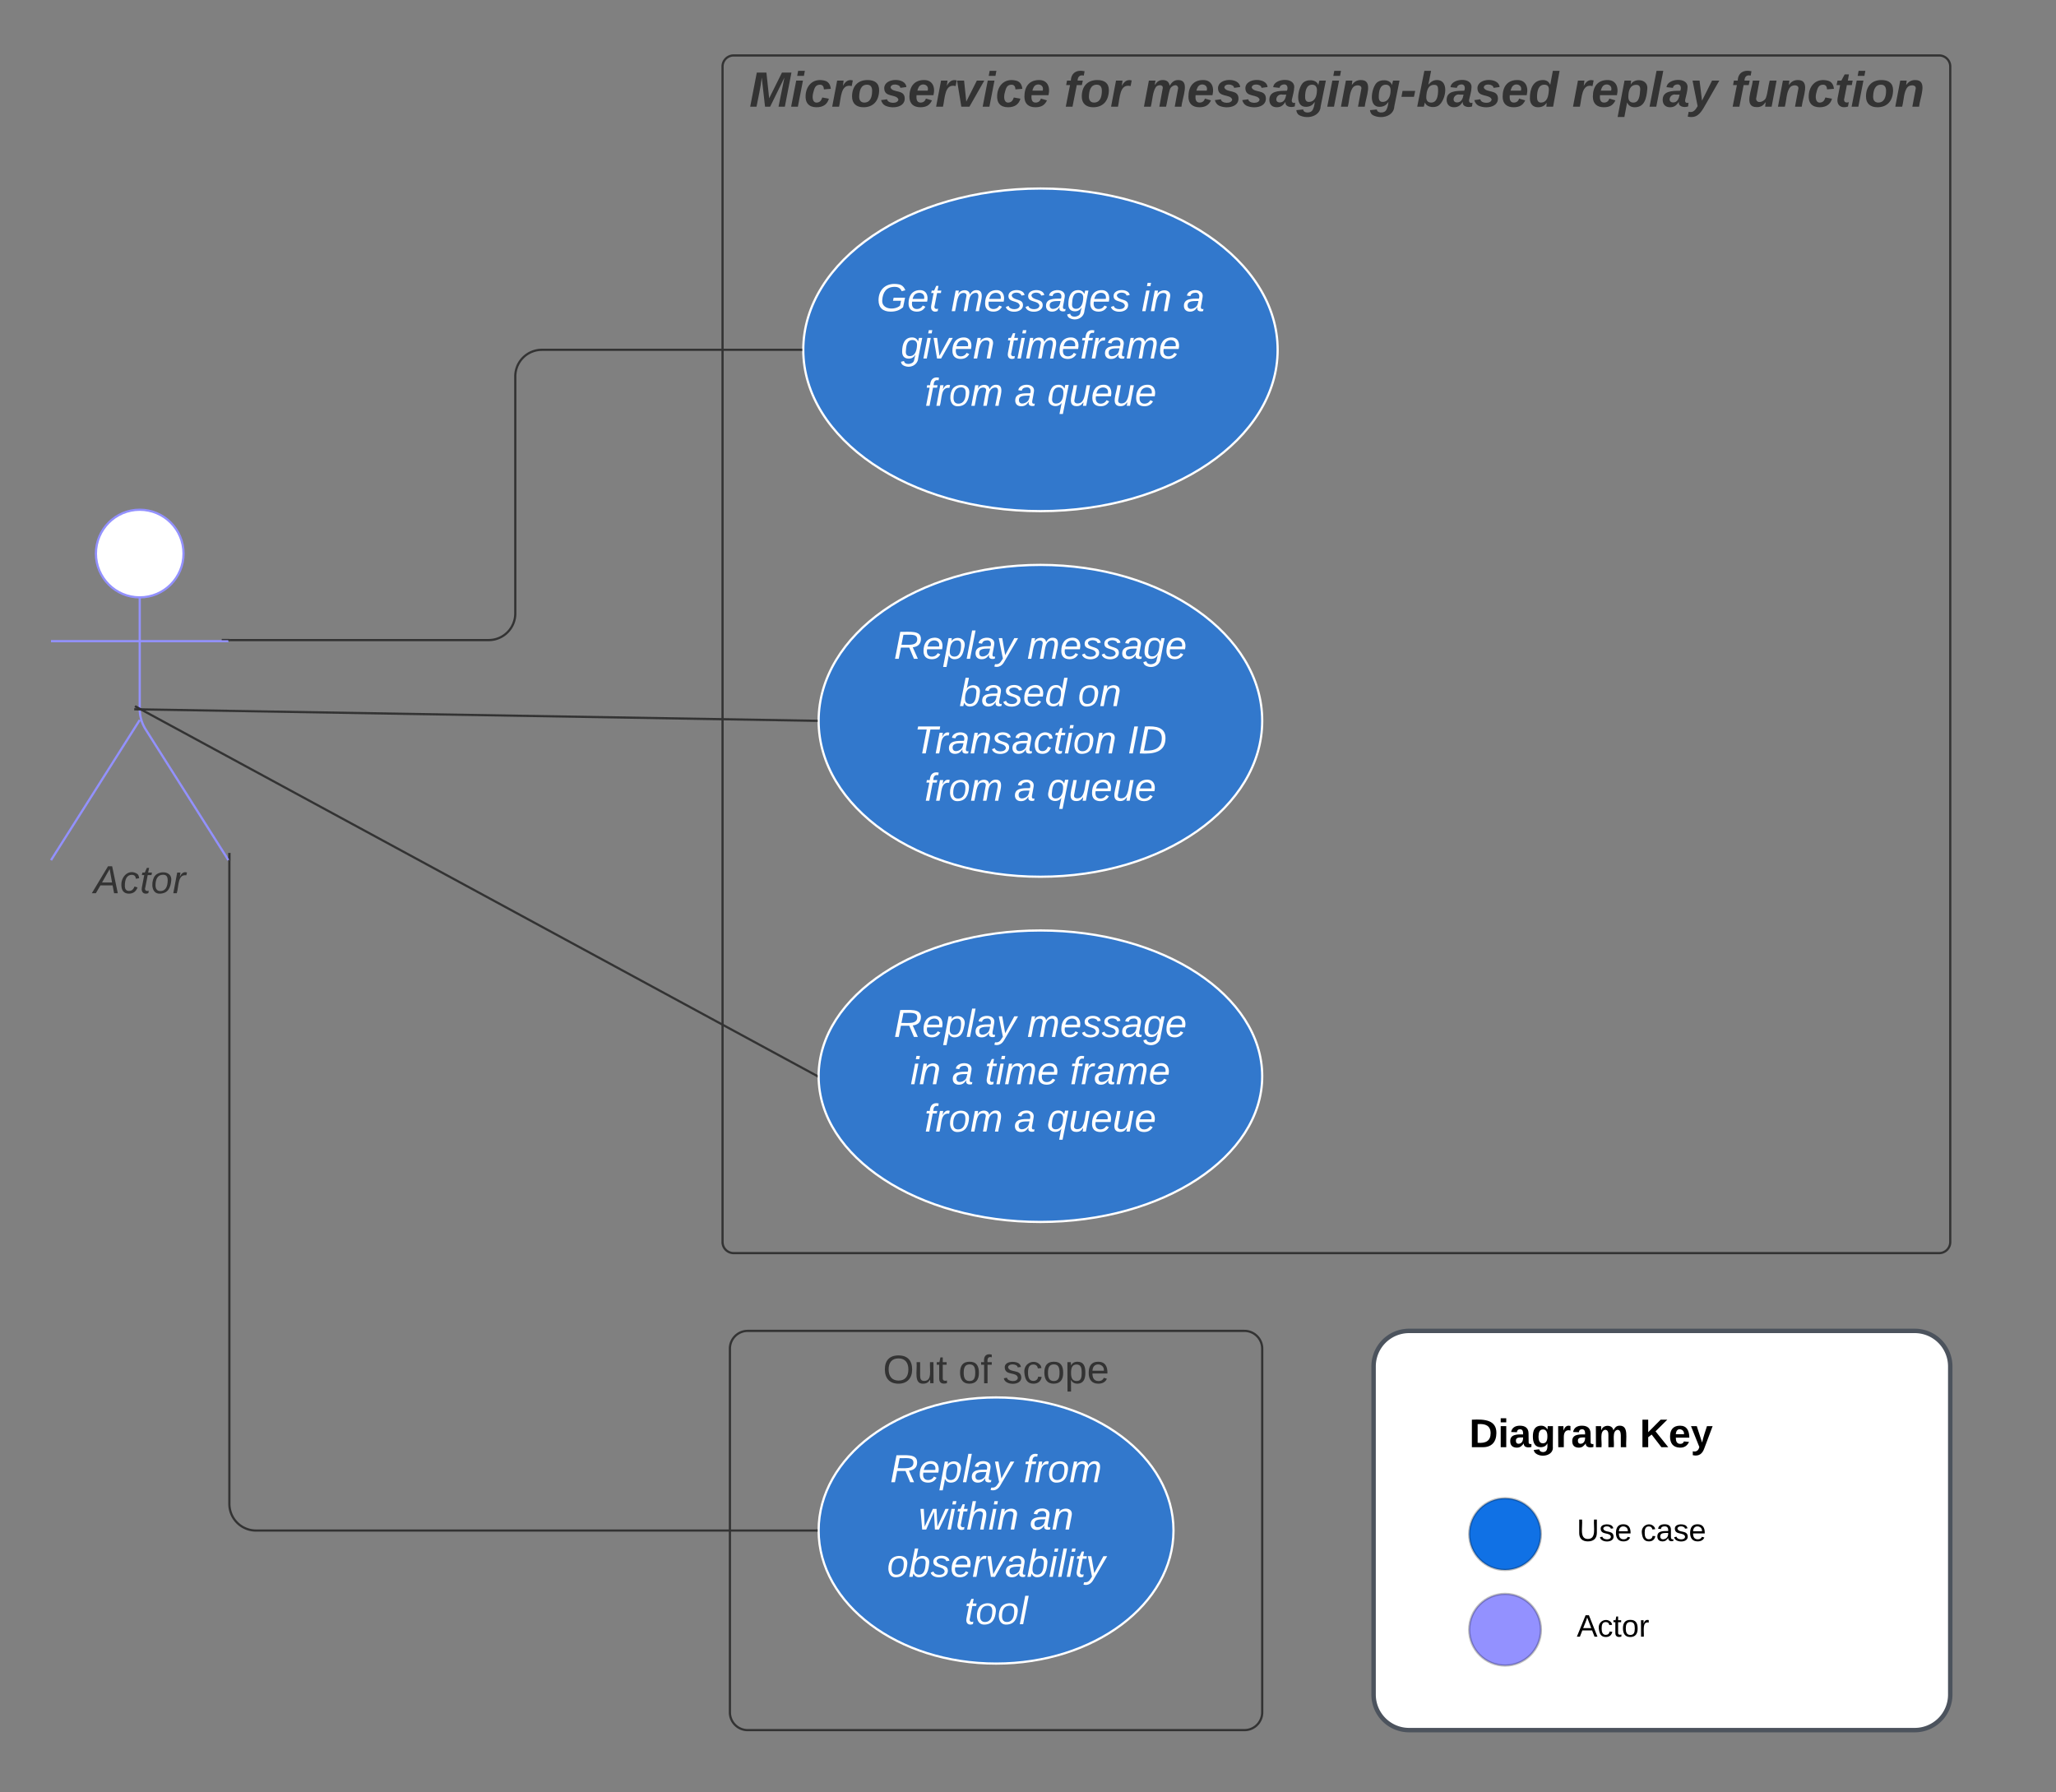 <svg xmlns="http://www.w3.org/2000/svg" xmlns:xlink="http://www.w3.org/1999/xlink" xmlns:lucid="lucid" width="927" height="808"><rect width="100%" height="100%" fill="#808080" stroke="none"/><g transform="translate(-77 -75)" lucid:page-tab-id=".Q4MUjXso07N"><path d="M402.78 105a5 5 0 0 1 5-5h543.54a5 5 0 0 1 5 5v530a5 5 0 0 1-5 5H407.78a5 5 0 0 1-5-5z" stroke="#333" fill-opacity="0"/><use xlink:href="#a" transform="matrix(1,0,0,1,410.777,108) translate(4.093 15.111)"/><use xlink:href="#b" transform="matrix(1,0,0,1,410.777,108) translate(145.944 15.111)"/><use xlink:href="#c" transform="matrix(1,0,0,1,410.777,108) translate(181.623 15.111)"/><use xlink:href="#d" transform="matrix(1,0,0,1,410.777,108) translate(375.08 15.111)"/><use xlink:href="#e" transform="matrix(1,0,0,1,410.777,108) translate(446.623 15.111)"/><path d="M406.1 683.07a8 8 0 0 1 8-8h224a8 8 0 0 1 8 8v164a8 8 0 0 1-8 8h-224a8 8 0 0 1-8-8z" stroke="#333" fill-opacity="0"/><use xlink:href="#f" transform="matrix(1,0,0,1,414.113,683.074) translate(61 15.6)"/><use xlink:href="#g" transform="matrix(1,0,0,1,414.113,683.074) translate(95 15.6)"/><use xlink:href="#h" transform="matrix(1,0,0,1,414.113,683.074) translate(115 15.6)"/><path d="M159.75 324.6c0 10.9-8.84 19.74-19.75 19.74-10.9 0-19.75-8.84-19.75-19.75 0-10.9 8.84-19.76 19.75-19.76 10.9 0 19.75 8.85 19.75 19.75z" stroke="#9391ff" fill="#fff"/><path d="M140 344.34v50.3a17.25 17.25 0 0 0 2.67 9.23L180 462.84m-40-63.2l-40 63.2m0-98.75h80" stroke="#9391ff" fill="none"/><path d="M100 309.84a5 5 0 0 1 5-5h70a5 5 0 0 1 5 5v170a5 5 0 0 1-5 5h-70a5 5 0 0 1-5-5z" fill="none"/><use xlink:href="#i" transform="matrix(1,0,0,1,20,462.844) translate(99.284 14.889)"/><path d="M646.1 400c0 38.83-44.76 70.3-100 70.3-55.22 0-100-31.47-100-70.3s44.78-70.3 100-70.3c55.24 0 100 31.47 100 70.3z" stroke="#fff" fill="#3278cc"/><use xlink:href="#j" transform="matrix(1,0,0,1,476.113,357.813) translate(3.901 14.222)"/><use xlink:href="#k" transform="matrix(1,0,0,1,476.113,357.813) translate(64.049 14.222)"/><use xlink:href="#l" transform="matrix(1,0,0,1,476.113,357.813) translate(33.457 35.556)"/><use xlink:href="#m" transform="matrix(1,0,0,1,476.113,357.813) translate(86.79 35.556)"/><use xlink:href="#n" transform="matrix(1,0,0,1,476.113,357.813) translate(12.988 56.889)"/><use xlink:href="#o" transform="matrix(1,0,0,1,476.113,357.813) translate(109.284 56.889)"/><use xlink:href="#p" transform="matrix(1,0,0,1,476.113,357.813) translate(17.704 78.222)"/><use xlink:href="#q" transform="matrix(1,0,0,1,476.113,357.813) translate(58.099 78.222)"/><use xlink:href="#r" transform="matrix(1,0,0,1,476.113,357.813) translate(72.914 78.222)"/><path d="M646.1 560.25c0 36.3-44.76 65.7-100 65.7-55.22 0-100-29.4-100-65.7 0-36.3 44.78-65.72 100-65.72 55.24 0 100 29.42 100 65.72z" stroke="#fff" fill="#3278cc"/><use xlink:href="#j" transform="matrix(1,0,0,1,476.113,520.818) translate(3.901 21.722)"/><use xlink:href="#k" transform="matrix(1,0,0,1,476.113,520.818) translate(64.049 21.722)"/><use xlink:href="#s" transform="matrix(1,0,0,1,476.113,520.818) translate(11.358 43.056)"/><use xlink:href="#q" transform="matrix(1,0,0,1,476.113,520.818) translate(30.074 43.056)"/><use xlink:href="#t" transform="matrix(1,0,0,1,476.113,520.818) translate(44.889 43.056)"/><use xlink:href="#u" transform="matrix(1,0,0,1,476.113,520.818) translate(83.309 43.056)"/><use xlink:href="#p" transform="matrix(1,0,0,1,476.113,520.818) translate(17.704 64.389)"/><use xlink:href="#q" transform="matrix(1,0,0,1,476.113,520.818) translate(58.099 64.389)"/><use xlink:href="#r" transform="matrix(1,0,0,1,476.113,520.818) translate(72.914 64.389)"/><path d="M141 394.85L445.1 400M141.02 394.85l-3.5-.06" stroke="#333" fill="none"/><path d="M445.63 399.5l-.02.5.02.5h-.53v-1z" stroke="#333" stroke-width=".05" fill="#333"/><path d="M140.94 395.08L445.18 560M140.96 395.1l-3.1-1.7" stroke="#333" fill="none"/><path d="M445.63 559.68l-.02.56.02.58-.7-.38.48-.88z" stroke="#333" stroke-width=".05" fill="#333"/><path d="M696.32 691.07a16 16 0 0 1 16-16h228a16 16 0 0 1 16 16v148a16 16 0 0 1-16 16h-228a16 16 0 0 1-16-16z" stroke="#4c535d" stroke-width="2" fill="#fff"/><path d="M771.77 766.7c0 8.92-7.24 16.16-16.17 16.16-8.93 0-16.17-7.24-16.17-16.17 0-8.94 7.24-16.18 16.17-16.18 8.93 0 16.17 7.24 16.17 16.17z" stroke="#000" stroke-opacity=".25" fill="#1071e5"/><path d="M771.77 809.8c0 8.93-7.24 16.17-16.17 16.17-8.93 0-16.17-7.24-16.17-16.17 0-8.92 7.24-16.16 16.17-16.16 8.93 0 16.17 7.24 16.17 16.16z" stroke="#000" stroke-opacity=".25" fill="#9391ff"/><g><use xlink:href="#v" transform="matrix(1,0,0,1,739.433,707.41) translate(0 20.1)"/><use xlink:href="#w" transform="matrix(1,0,0,1,739.433,707.41) translate(76.9 20.1)"/></g><g><use xlink:href="#x" transform="matrix(1,0,0,1,787.936,750.523) translate(0 19.3)"/><use xlink:href="#y" transform="matrix(1,0,0,1,787.936,750.523) translate(28.739 19.3)"/></g><g><use xlink:href="#z" transform="matrix(1,0,0,1,787.936,793.637) translate(0 19.3)"/></g><path d="M606.1 765.07c0 33.14-35.8 60-80 60-44.17 0-80-26.86-80-60 0-33.13 35.83-60 80-60 44.2 0 80 26.87 80 60z" stroke="#fff" fill="#3278cc"/><g><use xlink:href="#A" transform="matrix(1,0,0,1,470.113,729.074) translate(8.198 14.222)"/><use xlink:href="#B" transform="matrix(1,0,0,1,470.113,729.074) translate(68.346 14.222)"/><use xlink:href="#C" transform="matrix(1,0,0,1,470.113,729.074) translate(21.012 35.556)"/><use xlink:href="#D" transform="matrix(1,0,0,1,470.113,729.074) translate(71.235 35.556)"/><use xlink:href="#E" transform="matrix(1,0,0,1,470.113,729.074) translate(6.716 56.889)"/><use xlink:href="#F" transform="matrix(1,0,0,1,470.113,729.074) translate(41.704 78.222)"/></g><path d="M180.42 463.08v290a12 12 0 0 0 12 12h252.7" stroke="#333" fill="none"/><path d="M180.92 463.1h-1v-.2l.5-.32-.5-.8v-2.2h1zM445.6 765.07v.4l.02.1h-.52v-1h.53z" stroke="#333" stroke-width=".05" fill="#333"/><path d="M653.06 232.73c0 40.17-47.88 72.73-106.95 72.73-59.05 0-106.93-32.56-106.93-72.73S487.05 160 546.1 160c59.08 0 106.96 32.56 106.96 72.73z" stroke="#fff" fill="#3278cc"/><g><use xlink:href="#G" transform="matrix(1,0,0,1,471.252,189.093) translate(0.975 26.222)"/><use xlink:href="#H" transform="matrix(1,0,0,1,471.252,189.093) translate(34.556 26.222)"/><use xlink:href="#s" transform="matrix(1,0,0,1,471.252,189.093) translate(120.432 26.222)"/><use xlink:href="#I" transform="matrix(1,0,0,1,471.252,189.093) translate(139.148 26.222)"/><use xlink:href="#J" transform="matrix(1,0,0,1,471.252,189.093) translate(11.914 47.556)"/><use xlink:href="#K" transform="matrix(1,0,0,1,471.252,189.093) translate(59.272 47.556)"/><use xlink:href="#p" transform="matrix(1,0,0,1,471.252,189.093) translate(22.704 68.889)"/><use xlink:href="#q" transform="matrix(1,0,0,1,471.252,189.093) translate(63.099 68.889)"/><use xlink:href="#r" transform="matrix(1,0,0,1,471.252,189.093) translate(77.914 68.889)"/></g><path d="M180.5 363.6h116.83a12 12 0 0 0 12-12V244.72a12 12 0 0 1 12-12h116.84" stroke="#333" fill="none"/><path d="M180.5 364.1h-.5v-.5h-3v-.5h3.5zM438.67 232.73v.5h-.5v-1h.5z" stroke="#333" stroke-width=".05" fill="#333"/><defs><path fill="#333" d="M212 0l43-212L151 0h-37L90-212C82-137 65-70 52 0H6l48-248h70l20 187 93-187h69L258 0h-46" id="L"/><path fill="#333" d="M50-224l7-37h49l-7 37H50zM6 0l37-190h49L55 0H6" id="M"/><path fill="#333" d="M67-101c-8 29-7 73 27 71 23-2 32-16 39-37l48 9C170-19 141 4 91 4 36 4 7-28 12-86c6-75 61-124 140-103 26 7 40 29 43 59l-50 4c-1-20-9-34-29-34-35 0-41 29-49 59" id="N"/><path fill="#333" d="M84-151c13-25 34-51 72-40l-8 41C67-170 71-64 56 0H6l36-190h47" id="O"/><path fill="#333" d="M124-194c51 0 84 22 84 74C207-44 167 4 94 4 43 4 11-23 11-74c0-74 41-120 113-120zM99-30c46 0 58-42 58-86 0-27-11-44-37-44-44 0-55 40-57 84-1 27 10 45 36 46" id="P"/><path fill="#333" d="M144-137c-1-29-70-35-71-2 16 41 103 10 103 80C176 9 79 16 32-9 18-17 9-31 4-48l44-6c3 32 80 36 82 1-15-42-103-11-103-82 0-77 157-79 161-8" id="Q"/><path fill="#333" d="M114-194c63-2 87 48 72 110H63c-3 28 1 55 31 54 21-1 32-13 37-29l44 13C160-14 137 4 91 4 41 4 11-22 11-73c0-71 33-119 103-121zm30 77c14-47-50-61-67-22-3 6-6 13-8 22h75" id="R"/><path fill="#333" d="M109 0H50L19-190h51L86-37l77-153h54" id="S"/><g id="a"><use transform="matrix(0.062,0,0,0.062,0,0)" xlink:href="#L"/><use transform="matrix(0.062,0,0,0.062,18.457,0)" xlink:href="#M"/><use transform="matrix(0.062,0,0,0.062,24.63,0)" xlink:href="#N"/><use transform="matrix(0.062,0,0,0.062,36.975,0)" xlink:href="#O"/><use transform="matrix(0.062,0,0,0.062,45.617,0)" xlink:href="#P"/><use transform="matrix(0.062,0,0,0.062,59.136,0)" xlink:href="#Q"/><use transform="matrix(0.062,0,0,0.062,71.481,0)" xlink:href="#R"/><use transform="matrix(0.062,0,0,0.062,83.827,0)" xlink:href="#O"/><use transform="matrix(0.062,0,0,0.062,92.469,0)" xlink:href="#S"/><use transform="matrix(0.062,0,0,0.062,104.815,0)" xlink:href="#M"/><use transform="matrix(0.062,0,0,0.062,110.988,0)" xlink:href="#N"/><use transform="matrix(0.062,0,0,0.062,123.333,0)" xlink:href="#R"/></g><path fill="#333" d="M93-157L62 0H13l31-157H16l6-33h28c2-54 40-81 100-68l-6 32c-29-8-44 9-45 36h38l-7 33H93" id="T"/><g id="b"><use transform="matrix(0.062,0,0,0.062,0,0)" xlink:href="#T"/><use transform="matrix(0.062,0,0,0.062,7.346,0)" xlink:href="#P"/><use transform="matrix(0.062,0,0,0.062,20.864,0)" xlink:href="#O"/></g><path fill="#333" d="M255-194c90 0 29 129 24 194h-49l25-136c-7-39-53-14-60 9-12 38-18 85-28 127h-49l25-136c2-29-39-23-50-7C69-108 68-47 56 0H6l36-190h48c-1 10-6 24-4 32 12-20 27-36 57-36s46 15 50 41c14-21 29-41 62-41" id="U"/><path fill="#333" d="M166-52c-4 17 5 29 24 23l-3 27c-30 11-74 1-67-34C105-15 91 4 56 4 23 4 3-15 2-49c0-64 63-67 128-67 10-22 3-53-29-45-13 3-22 10-25 24l-46-5c5-64 156-77 153 0-1 33-11 60-17 90zM97-88c-44-9-64 57-19 57 31 0 42-28 47-57H97" id="V"/><path fill="#333" d="M45-171c29-32 103-29 114 14 2-11 5-23 8-33h47L176-2c-3 70-92 96-155 64C9 56 1 42-1 25l50-5c2 28 48 27 63 11 13-13 20-45 21-66-13 20-30 35-62 36-87 3-60-134-26-172zM94-35c41-3 55-43 55-86 0-24-12-39-35-39-43 0-51 48-51 90 0 22 9 37 31 35" id="W"/><path fill="#333" d="M151-194c95 0 34 128 28 194h-49l25-134c0-29-45-25-59-9C67-111 69-48 56 0H6l36-190h47l-4 32c15-20 33-36 66-36" id="X"/><path fill="#333" d="M10-72l8-43h92l-9 43H10" id="Y"/><path fill="#333" d="M87-160c15-17 32-34 63-34 99 1 59 172-1 192-36 12-78 0-87-29L54 0H6l52-261h49zm71 38c0-24-5-37-29-37-46 0-55 46-57 89-1 25 12 40 35 40 44 0 51-50 51-92" id="Z"/><path fill="#333" d="M132-28C118-9 101 4 69 4 30 4 10-23 10-62c0-70 24-129 92-132 31-1 47 14 56 35l19-102h49L179 0h-49zM62-69c0 22 7 39 29 39 45-2 54-45 57-90 2-27-10-40-33-40-44 0-53 48-53 91" id="aa"/><g id="c"><use transform="matrix(0.062,0,0,0.062,0,0)" xlink:href="#U"/><use transform="matrix(0.062,0,0,0.062,19.753,0)" xlink:href="#R"/><use transform="matrix(0.062,0,0,0.062,32.099,0)" xlink:href="#Q"/><use transform="matrix(0.062,0,0,0.062,44.444,0)" xlink:href="#Q"/><use transform="matrix(0.062,0,0,0.062,56.79,0)" xlink:href="#V"/><use transform="matrix(0.062,0,0,0.062,69.136,0)" xlink:href="#W"/><use transform="matrix(0.062,0,0,0.062,82.654,0)" xlink:href="#M"/><use transform="matrix(0.062,0,0,0.062,88.827,0)" xlink:href="#X"/><use transform="matrix(0.062,0,0,0.062,102.346,0)" xlink:href="#W"/><use transform="matrix(0.062,0,0,0.062,115.864,0)" xlink:href="#Y"/><use transform="matrix(0.062,0,0,0.062,123.21,0)" xlink:href="#Z"/><use transform="matrix(0.062,0,0,0.062,136.728,0)" xlink:href="#V"/><use transform="matrix(0.062,0,0,0.062,149.074,0)" xlink:href="#Q"/><use transform="matrix(0.062,0,0,0.062,161.42,0)" xlink:href="#R"/><use transform="matrix(0.062,0,0,0.062,173.765,0)" xlink:href="#aa"/></g><path fill="#333" d="M156-122c2-23-7-37-28-37-47 0-58 44-58 89 0 24 12 40 36 40 43 0 47-49 50-92zM-8 75l50-265h48c0 10-3 24-3 30 22-50 127-45 121 29-6 73-21 135-92 135-29 0-46-14-55-35L41 75H-8" id="ab"/><path fill="#333" d="M6 0l51-261h49L55 0H6" id="ac"/><path fill="#333" d="M100 10C77 47 50 87-15 72l7-35c37 9 51-18 65-41L20-190h51L89-44l73-146h53" id="ad"/><g id="d"><use transform="matrix(0.062,0,0,0.062,0,0)" xlink:href="#O"/><use transform="matrix(0.062,0,0,0.062,8.642,0)" xlink:href="#R"/><use transform="matrix(0.062,0,0,0.062,20.988,0)" xlink:href="#ab"/><use transform="matrix(0.062,0,0,0.062,34.506,0)" xlink:href="#ac"/><use transform="matrix(0.062,0,0,0.062,40.679,0)" xlink:href="#V"/><use transform="matrix(0.062,0,0,0.062,53.025,0)" xlink:href="#ad"/></g><path fill="#333" d="M69 3c-96 0-34-126-28-193h49L65-57c6 42 62 18 71-6 14-38 17-86 28-127h50L178 0h-47c0-11 4-26 3-33-14 20-30 37-65 36" id="ae"/><path fill="#333" d="M72-63c-8 23 5 39 32 30L98-1C54 14 12-6 23-64l18-93H15l7-33h28l24-45h31l-8 45h35l-6 33H90" id="af"/><g id="e"><use transform="matrix(0.062,0,0,0.062,0,0)" xlink:href="#T"/><use transform="matrix(0.062,0,0,0.062,7.346,0)" xlink:href="#ae"/><use transform="matrix(0.062,0,0,0.062,20.864,0)" xlink:href="#X"/><use transform="matrix(0.062,0,0,0.062,34.383,0)" xlink:href="#N"/><use transform="matrix(0.062,0,0,0.062,46.728,0)" xlink:href="#af"/><use transform="matrix(0.062,0,0,0.062,54.074,0)" xlink:href="#M"/><use transform="matrix(0.062,0,0,0.062,60.247,0)" xlink:href="#P"/><use transform="matrix(0.062,0,0,0.062,73.765,0)" xlink:href="#X"/></g><path fill="#333" d="M140-251c81 0 123 46 123 126C263-46 219 4 140 4 59 4 17-45 17-125s42-126 123-126zm0 227c63 0 89-41 89-101s-29-99-89-99c-61 0-89 39-89 99S79-25 140-24" id="ag"/><path fill="#333" d="M84 4C-5 8 30-112 23-190h32v120c0 31 7 50 39 49 72-2 45-101 50-169h31l1 190h-30c-1-10 1-25-2-33-11 22-28 36-60 37" id="ah"/><path fill="#333" d="M59-47c-2 24 18 29 38 22v24C64 9 27 4 27-40v-127H5v-23h24l9-43h21v43h35v23H59v120" id="ai"/><g id="f"><use transform="matrix(0.05,0,0,0.05,0,0)" xlink:href="#ag"/><use transform="matrix(0.05,0,0,0.05,14,0)" xlink:href="#ah"/><use transform="matrix(0.05,0,0,0.05,24,0)" xlink:href="#ai"/></g><path fill="#333" d="M100-194c62-1 85 37 85 99 1 63-27 99-86 99S16-35 15-95c0-66 28-99 85-99zM99-20c44 1 53-31 53-75 0-43-8-75-51-75s-53 32-53 75 10 74 51 75" id="aj"/><path fill="#333" d="M101-234c-31-9-42 10-38 44h38v23H63V0H32v-167H5v-23h27c-7-52 17-82 69-68v24" id="ak"/><g id="g"><use transform="matrix(0.05,0,0,0.05,0,0)" xlink:href="#aj"/><use transform="matrix(0.05,0,0,0.05,10,0)" xlink:href="#ak"/></g><path fill="#333" d="M135-143c-3-34-86-38-87 0 15 53 115 12 119 90S17 21 10-45l28-5c4 36 97 45 98 0-10-56-113-15-118-90-4-57 82-63 122-42 12 7 21 19 24 35" id="al"/><path fill="#333" d="M96-169c-40 0-48 33-48 73s9 75 48 75c24 0 41-14 43-38l32 2c-6 37-31 61-74 61-59 0-76-41-82-99-10-93 101-131 147-64 4 7 5 14 7 22l-32 3c-4-21-16-35-41-35" id="am"/><path fill="#333" d="M115-194c55 1 70 41 70 98S169 2 115 4C84 4 66-9 55-30l1 105H24l-1-265h31l2 30c10-21 28-34 59-34zm-8 174c40 0 45-34 45-75s-6-73-45-74c-42 0-51 32-51 76 0 43 10 73 51 73" id="an"/><path fill="#333" d="M100-194c63 0 86 42 84 106H49c0 40 14 67 53 68 26 1 43-12 49-29l28 8c-11 28-37 45-77 45C44 4 14-33 15-96c1-61 26-98 85-98zm52 81c6-60-76-77-97-28-3 7-6 17-6 28h103" id="ao"/><g id="h"><use transform="matrix(0.05,0,0,0.05,0,0)" xlink:href="#al"/><use transform="matrix(0.05,0,0,0.05,9,0)" xlink:href="#am"/><use transform="matrix(0.05,0,0,0.05,18,0)" xlink:href="#aj"/><use transform="matrix(0.05,0,0,0.05,28,0)" xlink:href="#an"/><use transform="matrix(0.05,0,0,0.05,38,0)" xlink:href="#ao"/></g><path fill="#333" d="M187 0l-14-72H61L19 0h-37l149-248h38L221 0h-34zm-19-99l-22-123L76-99h92" id="ap"/><path fill="#333" d="M44-68c0 29 11 47 38 47 30 0 42-19 51-41l28 9C148-21 126 4 82 4 31 4 10-29 12-85c3-77 74-140 146-93 12 8 15 23 18 40l-31 5c-1-22-13-36-36-36-52 0-65 49-65 101" id="aq"/><path fill="#333" d="M51-54c-9 22 5 41 31 30L79-1C43 14 10-4 19-52l22-115H19l5-23h22l19-43h21l-9 43h35l-4 23H73" id="ar"/><path fill="#333" d="M30-147c31-64 166-65 159 27C183-49 158 1 86 4 9 8 1-88 30-147zM88-20c53 0 68-48 68-100 0-31-11-51-44-50-52 1-68 46-68 97 0 32 13 53 44 53" id="as"/><path fill="#333" d="M66-151c12-25 30-51 66-40l-6 26C45-176 58-65 38 0H6l36-190h30" id="at"/><g id="i"><use transform="matrix(0.049,0,0,0.049,0,0)" xlink:href="#ap"/><use transform="matrix(0.049,0,0,0.049,11.852,0)" xlink:href="#aq"/><use transform="matrix(0.049,0,0,0.049,20.741,0)" xlink:href="#ar"/><use transform="matrix(0.049,0,0,0.049,25.679,0)" xlink:href="#as"/><use transform="matrix(0.049,0,0,0.049,35.556,0)" xlink:href="#at"/></g><path fill="#fff" d="M249-183c0 48-29 72-75 77L221 0h-36l-43-103H65L45 0H11l48-248c83 2 190-17 190 65zm-34 3c0-55-74-39-127-41l-18 92c63-1 145 13 145-51" id="au"/><path fill="#fff" d="M111-194c62-3 86 47 72 106H45c-7 38 6 69 45 68 27-1 43-14 53-32l24 11C152-15 129 4 87 4 38 3 12-23 12-71c0-70 32-119 99-123zm44 81c14-66-71-72-95-28-4 8-8 17-11 28h106" id="av"/><path fill="#fff" d="M67-162c32-53 139-36 121 50C175-51 163 2 97 4 68 4 52-11 42-31 38 6 28 39 22 75H-9l50-265h29c-1 10 0 20-3 28zm89 36c0-26-10-43-35-43-54 0-67 50-69 103-1 29 14 45 42 46 53 0 62-58 62-106" id="aw"/><path fill="#fff" d="M6 0l50-261h32L37 0H6" id="ax"/><path fill="#fff" d="M165-48c-4 18 1 34 23 27l-3 20c-29 8-62 0-52-35h-2C116-14 99 4 63 4 30 4 8-16 8-49c0-68 71-67 138-67 10-26 0-56-31-54-26 1-42 9-47 31l-32-5c8-67 160-71 144 15-5 28-9 54-15 81zM42-50c3 52 80 24 89-6 7-12 7-24 11-38-47 1-103-4-100 44" id="ay"/><path fill="#fff" d="M198-190L69 30C53 58 25 83-20 72c4-11-1-27 19-22 33-1 43-29 59-52L20-190h32L79-34l84-156h35" id="az"/><g id="j"><use transform="matrix(0.049,0,0,0.049,0,0)" xlink:href="#au"/><use transform="matrix(0.049,0,0,0.049,12.79,0)" xlink:href="#av"/><use transform="matrix(0.049,0,0,0.049,22.667,0)" xlink:href="#aw"/><use transform="matrix(0.049,0,0,0.049,32.543,0)" xlink:href="#ax"/><use transform="matrix(0.049,0,0,0.049,36.444,0)" xlink:href="#ay"/><use transform="matrix(0.049,0,0,0.049,46.321,0)" xlink:href="#az"/></g><path fill="#fff" d="M248-111c6-24 9-61-24-58-72 9-57 108-77 169h-31l26-142c3-37-50-30-64-10C52-115 50-51 37 0H6l36-190h30c-1 10-6 24-4 32 13-43 101-52 105 5 13-22 29-41 61-41 90 0 28 129 23 194h-31" id="aA"/><path fill="#fff" d="M55-144c13 50 104 24 104 88C159 21 15 23 1-39l26-10c6 40 102 42 102-4-13-50-104-23-104-87 0-71 143-71 148-8l-29 4c-5-35-85-37-89 0" id="aB"/><path fill="#fff" d="M103-194c29 0 47 14 56 36 2-11 5-23 8-32h30L160-5C157 61 82 97 21 62 9 55 4 45 1 30l28-7c7 42 83 31 92-3 4-16 9-38 13-55-13 20-29 36-62 36-40 0-60-25-60-64 0-71 23-131 91-131zm4 24c-53 0-58 54-61 104-2 27 10 44 36 44 49 0 65-50 67-102 1-29-15-46-42-46" id="aC"/><g id="k"><use transform="matrix(0.049,0,0,0.049,0,0)" xlink:href="#aA"/><use transform="matrix(0.049,0,0,0.049,14.765,0)" xlink:href="#av"/><use transform="matrix(0.049,0,0,0.049,24.642,0)" xlink:href="#aB"/><use transform="matrix(0.049,0,0,0.049,33.531,0)" xlink:href="#aB"/><use transform="matrix(0.049,0,0,0.049,42.42,0)" xlink:href="#ay"/><use transform="matrix(0.049,0,0,0.049,52.296,0)" xlink:href="#aC"/><use transform="matrix(0.049,0,0,0.049,62.173,0)" xlink:href="#av"/></g><path fill="#fff" d="M68-162c25-46 127-43 121 31C183-60 169 1 98 4 69 5 53-11 43-31L36 0H5l52-261h31zm88 36c2-27-9-43-34-43-55 0-70 51-70 103 0 29 15 45 43 46 52 0 58-58 61-106" id="aD"/><path fill="#fff" d="M133-28C103 26-5 8 13-77c13-62 24-115 90-117 29-1 46 15 56 35l19-102h32L160 0h-30zM45-64c-2 27 10 43 35 43 54-1 69-50 69-103 0-29-15-46-42-46-53-1-58 58-62 106" id="aE"/><g id="l"><use transform="matrix(0.049,0,0,0.049,0,0)" xlink:href="#aD"/><use transform="matrix(0.049,0,0,0.049,9.877,0)" xlink:href="#ay"/><use transform="matrix(0.049,0,0,0.049,19.753,0)" xlink:href="#aB"/><use transform="matrix(0.049,0,0,0.049,28.642,0)" xlink:href="#av"/><use transform="matrix(0.049,0,0,0.049,38.519,0)" xlink:href="#aE"/></g><path fill="#fff" d="M30-147c31-64 166-65 159 27C183-49 158 1 86 4 9 8 1-88 30-147zM88-20c53 0 68-48 68-100 0-31-11-51-44-50-52 1-68 46-68 97 0 32 13 53 44 53" id="aF"/><path fill="#fff" d="M67-158c22-48 132-52 116 29L158 0h-32l25-140c3-38-53-32-70-12C52-117 51-52 38 0H6l36-190h30" id="aG"/><g id="m"><use transform="matrix(0.049,0,0,0.049,0,0)" xlink:href="#aF"/><use transform="matrix(0.049,0,0,0.049,9.877,0)" xlink:href="#aG"/></g><path fill="#fff" d="M151-220L108 0H75l42-220H32l6-28h203l-5 28h-85" id="aH"/><path fill="#fff" d="M66-151c12-25 30-51 66-40l-6 26C45-176 58-65 38 0H6l36-190h30" id="aI"/><path fill="#fff" d="M44-68c0 29 11 47 38 47 30 0 42-19 51-41l28 9C148-21 126 4 82 4 31 4 10-29 12-85c3-77 74-140 146-93 12 8 15 23 18 40l-31 5c-1-22-13-36-36-36-52 0-65 49-65 101" id="aJ"/><path fill="#fff" d="M51-54c-9 22 5 41 31 30L79-1C43 14 10-4 19-52l22-115H19l5-23h22l19-43h21l-9 43h35l-4 23H73" id="aK"/><path fill="#fff" d="M50-231l6-30h32l-6 30H50zM6 0l37-190h31L37 0H6" id="aL"/><g id="n"><use transform="matrix(0.049,0,0,0.049,0,0)" xlink:href="#aH"/><use transform="matrix(0.049,0,0,0.049,9.481,0)" xlink:href="#aI"/><use transform="matrix(0.049,0,0,0.049,15.358,0)" xlink:href="#ay"/><use transform="matrix(0.049,0,0,0.049,25.235,0)" xlink:href="#aG"/><use transform="matrix(0.049,0,0,0.049,35.111,0)" xlink:href="#aB"/><use transform="matrix(0.049,0,0,0.049,44,0)" xlink:href="#ay"/><use transform="matrix(0.049,0,0,0.049,53.877,0)" xlink:href="#aJ"/><use transform="matrix(0.049,0,0,0.049,62.765,0)" xlink:href="#aK"/><use transform="matrix(0.049,0,0,0.049,67.704,0)" xlink:href="#aL"/><use transform="matrix(0.049,0,0,0.049,71.605,0)" xlink:href="#aF"/><use transform="matrix(0.049,0,0,0.049,81.481,0)" xlink:href="#aG"/></g><path fill="#fff" d="M14 0l48-248h34L48 0H14" id="aM"/><path fill="#fff" d="M248-139C247-14 144 9 11 0l48-248c105-6 190 8 189 109zm-34 0c1-70-52-87-126-82L50-27c98 7 163-21 164-112" id="aN"/><g id="o"><use transform="matrix(0.049,0,0,0.049,0,0)" xlink:href="#aM"/><use transform="matrix(0.049,0,0,0.049,4.938,0)" xlink:href="#aN"/></g><path fill="#fff" d="M76-167L44 0H12l33-167H18l4-23h27c3-47 25-81 82-69l-4 24c-35-8-44 15-46 45h37l-5 23H76" id="aO"/><g id="p"><use transform="matrix(0.049,0,0,0.049,0,0)" xlink:href="#aO"/><use transform="matrix(0.049,0,0,0.049,4.938,0)" xlink:href="#aI"/><use transform="matrix(0.049,0,0,0.049,10.815,0)" xlink:href="#aF"/><use transform="matrix(0.049,0,0,0.049,20.691,0)" xlink:href="#aA"/></g><use transform="matrix(0.049,0,0,0.049,0,0)" xlink:href="#ay" id="q"/><path fill="#fff" d="M133-28C103 26-5 8 13-77c13-62 24-115 90-117 29-1 46 15 56 35 2-12 6-24 8-34h31L144 75h-31zM45-64c-2 27 10 43 35 43 54-1 69-50 69-103 0-29-15-46-42-46-53-1-58 58-62 106" id="aP"/><path fill="#fff" d="M67 3c-93-2-31-127-26-193h32L48-50c-3 39 53 32 70 12 30-34 30-101 43-152h32L157 0h-30c1-10 6-24 4-33-14 20-29 37-64 36" id="aQ"/><g id="r"><use transform="matrix(0.049,0,0,0.049,0,0)" xlink:href="#aP"/><use transform="matrix(0.049,0,0,0.049,9.877,0)" xlink:href="#aQ"/><use transform="matrix(0.049,0,0,0.049,19.753,0)" xlink:href="#av"/><use transform="matrix(0.049,0,0,0.049,29.63,0)" xlink:href="#aQ"/><use transform="matrix(0.049,0,0,0.049,39.506,0)" xlink:href="#av"/></g><g id="s"><use transform="matrix(0.049,0,0,0.049,0,0)" xlink:href="#aL"/><use transform="matrix(0.049,0,0,0.049,3.901,0)" xlink:href="#aG"/></g><g id="t"><use transform="matrix(0.049,0,0,0.049,0,0)" xlink:href="#aK"/><use transform="matrix(0.049,0,0,0.049,4.938,0)" xlink:href="#aL"/><use transform="matrix(0.049,0,0,0.049,8.84,0)" xlink:href="#aA"/><use transform="matrix(0.049,0,0,0.049,23.605,0)" xlink:href="#av"/></g><g id="u"><use transform="matrix(0.049,0,0,0.049,0,0)" xlink:href="#aO"/><use transform="matrix(0.049,0,0,0.049,4.938,0)" xlink:href="#aI"/><use transform="matrix(0.049,0,0,0.049,10.815,0)" xlink:href="#ay"/><use transform="matrix(0.049,0,0,0.049,20.691,0)" xlink:href="#aA"/><use transform="matrix(0.049,0,0,0.049,35.457,0)" xlink:href="#av"/></g><path d="M24-248c120-7 223 5 221 122C244-46 201 0 124 0H24v-248zM76-40c74 7 117-18 117-86 0-67-45-88-117-82v168" id="aR"/><path d="M25-224v-37h50v37H25zM25 0v-190h50V0H25" id="aS"/><path d="M133-34C117-15 103 5 69 4 32 3 11-16 11-54c-1-60 55-63 116-61 1-26-3-47-28-47-18 1-26 9-28 27l-52-2c7-38 36-58 82-57s74 22 75 68l1 82c-1 14 12 18 25 15v27c-30 8-71 5-69-32zm-48 3c29 0 43-24 42-57-32 0-66-3-65 30 0 17 8 27 23 27" id="aT"/><path d="M195-6C206 82 75 100 31 46c-4-6-6-13-8-21l49-6c3 16 16 24 34 25 40 0 42-37 40-79-11 22-30 35-61 35-53 0-70-43-70-97 0-56 18-96 73-97 30 0 46 14 59 34l2-30h47zm-90-29c32 0 41-27 41-63 0-35-9-62-40-62-32 0-39 29-40 63 0 36 9 62 39 62" id="aU"/><path d="M135-150c-39-12-60 13-60 57V0H25l-1-190h47c2 13-1 29 3 40 6-28 27-53 61-41v41" id="aV"/><path d="M220-157c-53 9-28 100-34 157h-49v-107c1-27-5-49-29-50C55-147 81-57 75 0H25l-1-190h47c2 12-1 28 3 38 10-53 101-56 108 0 13-22 24-43 59-42 82 1 51 116 57 194h-49v-107c-1-25-5-48-29-50" id="aW"/><g id="v"><use transform="matrix(0.05,0,0,0.05,0,0)" xlink:href="#aR"/><use transform="matrix(0.05,0,0,0.05,12.95,0)" xlink:href="#aS"/><use transform="matrix(0.05,0,0,0.05,17.95,0)" xlink:href="#aT"/><use transform="matrix(0.05,0,0,0.05,27.95,0)" xlink:href="#aU"/><use transform="matrix(0.05,0,0,0.05,38.9,0)" xlink:href="#aV"/><use transform="matrix(0.05,0,0,0.05,45.9,0)" xlink:href="#aT"/><use transform="matrix(0.05,0,0,0.05,55.9,0)" xlink:href="#aW"/></g><path d="M195 0l-88-114-31 24V0H24v-248h52v113l112-113h60L142-143 257 0h-62" id="aX"/><path d="M185-48c-13 30-37 53-82 52C43 2 14-33 14-96s30-98 90-98c62 0 83 45 84 108H66c0 31 8 55 39 56 18 0 30-7 34-22zm-45-69c5-46-57-63-70-21-2 6-4 13-4 21h74" id="aY"/><path d="M123 10C108 53 80 86 19 72V37c35 8 53-11 59-39L3-190h52l48 148c12-52 28-100 44-148h51" id="aZ"/><g id="w"><use transform="matrix(0.05,0,0,0.05,0,0)" xlink:href="#aX"/><use transform="matrix(0.05,0,0,0.05,12.95,0)" xlink:href="#aY"/><use transform="matrix(0.05,0,0,0.05,22.95,0)" xlink:href="#aZ"/></g><path d="M232-93c-1 65-40 97-104 97C67 4 28-28 28-90v-158h33c8 89-33 224 67 224 102 0 64-133 71-224h33v155" id="ba"/><path d="M135-143c-3-34-86-38-87 0 15 53 115 12 119 90S17 21 10-45l28-5c4 36 97 45 98 0-10-56-113-15-118-90-4-57 82-63 122-42 12 7 21 19 24 35" id="bb"/><path d="M100-194c63 0 86 42 84 106H49c0 40 14 67 53 68 26 1 43-12 49-29l28 8c-11 28-37 45-77 45C44 4 14-33 15-96c1-61 26-98 85-98zm52 81c6-60-76-77-97-28-3 7-6 17-6 28h103" id="bc"/><g id="x"><use transform="matrix(0.039,0,0,0.039,0,0)" xlink:href="#ba"/><use transform="matrix(0.039,0,0,0.039,10.072,0)" xlink:href="#bb"/><use transform="matrix(0.039,0,0,0.039,17.072,0)" xlink:href="#bc"/></g><path d="M96-169c-40 0-48 33-48 73s9 75 48 75c24 0 41-14 43-38l32 2c-6 37-31 61-74 61-59 0-76-41-82-99-10-93 101-131 147-64 4 7 5 14 7 22l-32 3c-4-21-16-35-41-35" id="bd"/><path d="M141-36C126-15 110 5 73 4 37 3 15-17 15-53c-1-64 63-63 125-63 3-35-9-54-41-54-24 1-41 7-42 31l-33-3c5-37 33-52 76-52 45 0 72 20 72 64v82c-1 20 7 32 28 27v20c-31 9-61-2-59-35zM48-53c0 20 12 33 32 33 41-3 63-29 60-74-43 2-92-5-92 41" id="be"/><g id="y"><use transform="matrix(0.039,0,0,0.039,0,0)" xlink:href="#bd"/><use transform="matrix(0.039,0,0,0.039,7,0)" xlink:href="#be"/><use transform="matrix(0.039,0,0,0.039,14.778,0)" xlink:href="#bb"/><use transform="matrix(0.039,0,0,0.039,21.778,0)" xlink:href="#bc"/></g><path d="M205 0l-28-72H64L36 0H1l101-248h38L239 0h-34zm-38-99l-47-123c-12 45-31 82-46 123h93" id="bf"/><path d="M59-47c-2 24 18 29 38 22v24C64 9 27 4 27-40v-127H5v-23h24l9-43h21v43h35v23H59v120" id="bg"/><path d="M100-194c62-1 85 37 85 99 1 63-27 99-86 99S16-35 15-95c0-66 28-99 85-99zM99-20c44 1 53-31 53-75 0-43-8-75-51-75s-53 32-53 75 10 74 51 75" id="bh"/><path d="M114-163C36-179 61-72 57 0H25l-1-190h30c1 12-1 29 2 39 6-27 23-49 58-41v29" id="bi"/><g id="z"><use transform="matrix(0.039,0,0,0.039,0,0)" xlink:href="#bf"/><use transform="matrix(0.039,0,0,0.039,9.333,0)" xlink:href="#bd"/><use transform="matrix(0.039,0,0,0.039,16.333,0)" xlink:href="#bg"/><use transform="matrix(0.039,0,0,0.039,20.222,0)" xlink:href="#bh"/><use transform="matrix(0.039,0,0,0.039,28,0)" xlink:href="#bi"/></g><g id="A"><use transform="matrix(0.049,0,0,0.049,0,0)" xlink:href="#au"/><use transform="matrix(0.049,0,0,0.049,12.79,0)" xlink:href="#av"/><use transform="matrix(0.049,0,0,0.049,22.667,0)" xlink:href="#aw"/><use transform="matrix(0.049,0,0,0.049,32.543,0)" xlink:href="#ax"/><use transform="matrix(0.049,0,0,0.049,36.444,0)" xlink:href="#ay"/><use transform="matrix(0.049,0,0,0.049,46.321,0)" xlink:href="#az"/></g><g id="B"><use transform="matrix(0.049,0,0,0.049,0,0)" xlink:href="#aO"/><use transform="matrix(0.049,0,0,0.049,4.938,0)" xlink:href="#aI"/><use transform="matrix(0.049,0,0,0.049,10.815,0)" xlink:href="#aF"/><use transform="matrix(0.049,0,0,0.049,20.691,0)" xlink:href="#aA"/></g><path fill="#fff" d="M188 0h-37l-8-164L71 0H34L18-190h31l8 164 75-164h34l8 164 74-164h31" id="bj"/><path fill="#fff" d="M67-158c15-20 31-36 64-36 94 0 33 127 27 194h-32l25-140c3-38-53-32-70-12C52-117 51-51 37 0H6l51-261h31" id="bk"/><g id="C"><use transform="matrix(0.049,0,0,0.049,0,0)" xlink:href="#bj"/><use transform="matrix(0.049,0,0,0.049,12.79,0)" xlink:href="#aL"/><use transform="matrix(0.049,0,0,0.049,16.691,0)" xlink:href="#aK"/><use transform="matrix(0.049,0,0,0.049,21.63,0)" xlink:href="#bk"/><use transform="matrix(0.049,0,0,0.049,31.506,0)" xlink:href="#aL"/><use transform="matrix(0.049,0,0,0.049,35.407,0)" xlink:href="#aG"/></g><g id="D"><use transform="matrix(0.049,0,0,0.049,0,0)" xlink:href="#ay"/><use transform="matrix(0.049,0,0,0.049,9.877,0)" xlink:href="#aG"/></g><path fill="#fff" d="M89 0H52L20-190h33L74-25l89-165h34" id="bl"/><g id="E"><use transform="matrix(0.049,0,0,0.049,0,0)" xlink:href="#aF"/><use transform="matrix(0.049,0,0,0.049,9.877,0)" xlink:href="#aD"/><use transform="matrix(0.049,0,0,0.049,19.753,0)" xlink:href="#aB"/><use transform="matrix(0.049,0,0,0.049,28.642,0)" xlink:href="#av"/><use transform="matrix(0.049,0,0,0.049,38.519,0)" xlink:href="#aI"/><use transform="matrix(0.049,0,0,0.049,44.395,0)" xlink:href="#bl"/><use transform="matrix(0.049,0,0,0.049,53.284,0)" xlink:href="#ay"/><use transform="matrix(0.049,0,0,0.049,63.16,0)" xlink:href="#aD"/><use transform="matrix(0.049,0,0,0.049,73.037,0)" xlink:href="#aL"/><use transform="matrix(0.049,0,0,0.049,76.938,0)" xlink:href="#ax"/><use transform="matrix(0.049,0,0,0.049,80.84,0)" xlink:href="#aL"/><use transform="matrix(0.049,0,0,0.049,84.741,0)" xlink:href="#aK"/><use transform="matrix(0.049,0,0,0.049,89.679,0)" xlink:href="#az"/></g><g id="F"><use transform="matrix(0.049,0,0,0.049,0,0)" xlink:href="#aK"/><use transform="matrix(0.049,0,0,0.049,4.938,0)" xlink:href="#aF"/><use transform="matrix(0.049,0,0,0.049,14.815,0)" xlink:href="#aF"/><use transform="matrix(0.049,0,0,0.049,24.691,0)" xlink:href="#ax"/></g><path fill="#fff" d="M52-101C46-14 166-7 216-51l9-45h-74l6-28h105l-18 87C217-12 181 4 130 4 60 4 18-31 18-101c0-106 78-167 188-146 30 6 48 27 59 54l-34 9c-10-26-31-41-67-40-75 1-107 50-112 123" id="bm"/><g id="G"><use transform="matrix(0.049,0,0,0.049,0,0)" xlink:href="#bm"/><use transform="matrix(0.049,0,0,0.049,13.827,0)" xlink:href="#av"/><use transform="matrix(0.049,0,0,0.049,23.704,0)" xlink:href="#aK"/></g><g id="H"><use transform="matrix(0.049,0,0,0.049,0,0)" xlink:href="#aA"/><use transform="matrix(0.049,0,0,0.049,14.765,0)" xlink:href="#av"/><use transform="matrix(0.049,0,0,0.049,24.642,0)" xlink:href="#aB"/><use transform="matrix(0.049,0,0,0.049,33.531,0)" xlink:href="#aB"/><use transform="matrix(0.049,0,0,0.049,42.42,0)" xlink:href="#ay"/><use transform="matrix(0.049,0,0,0.049,52.296,0)" xlink:href="#aC"/><use transform="matrix(0.049,0,0,0.049,62.173,0)" xlink:href="#av"/><use transform="matrix(0.049,0,0,0.049,72.049,0)" xlink:href="#aB"/></g><use transform="matrix(0.049,0,0,0.049,0,0)" xlink:href="#ay" id="I"/><g id="J"><use transform="matrix(0.049,0,0,0.049,0,0)" xlink:href="#aC"/><use transform="matrix(0.049,0,0,0.049,9.877,0)" xlink:href="#aL"/><use transform="matrix(0.049,0,0,0.049,13.778,0)" xlink:href="#bl"/><use transform="matrix(0.049,0,0,0.049,22.667,0)" xlink:href="#av"/><use transform="matrix(0.049,0,0,0.049,32.543,0)" xlink:href="#aG"/></g><g id="K"><use transform="matrix(0.049,0,0,0.049,0,0)" xlink:href="#aK"/><use transform="matrix(0.049,0,0,0.049,4.938,0)" xlink:href="#aL"/><use transform="matrix(0.049,0,0,0.049,8.84,0)" xlink:href="#aA"/><use transform="matrix(0.049,0,0,0.049,23.605,0)" xlink:href="#av"/><use transform="matrix(0.049,0,0,0.049,33.481,0)" xlink:href="#aO"/><use transform="matrix(0.049,0,0,0.049,38.42,0)" xlink:href="#aI"/><use transform="matrix(0.049,0,0,0.049,44.296,0)" xlink:href="#ay"/><use transform="matrix(0.049,0,0,0.049,54.173,0)" xlink:href="#aA"/><use transform="matrix(0.049,0,0,0.049,68.938,0)" xlink:href="#av"/></g></defs></g></svg>